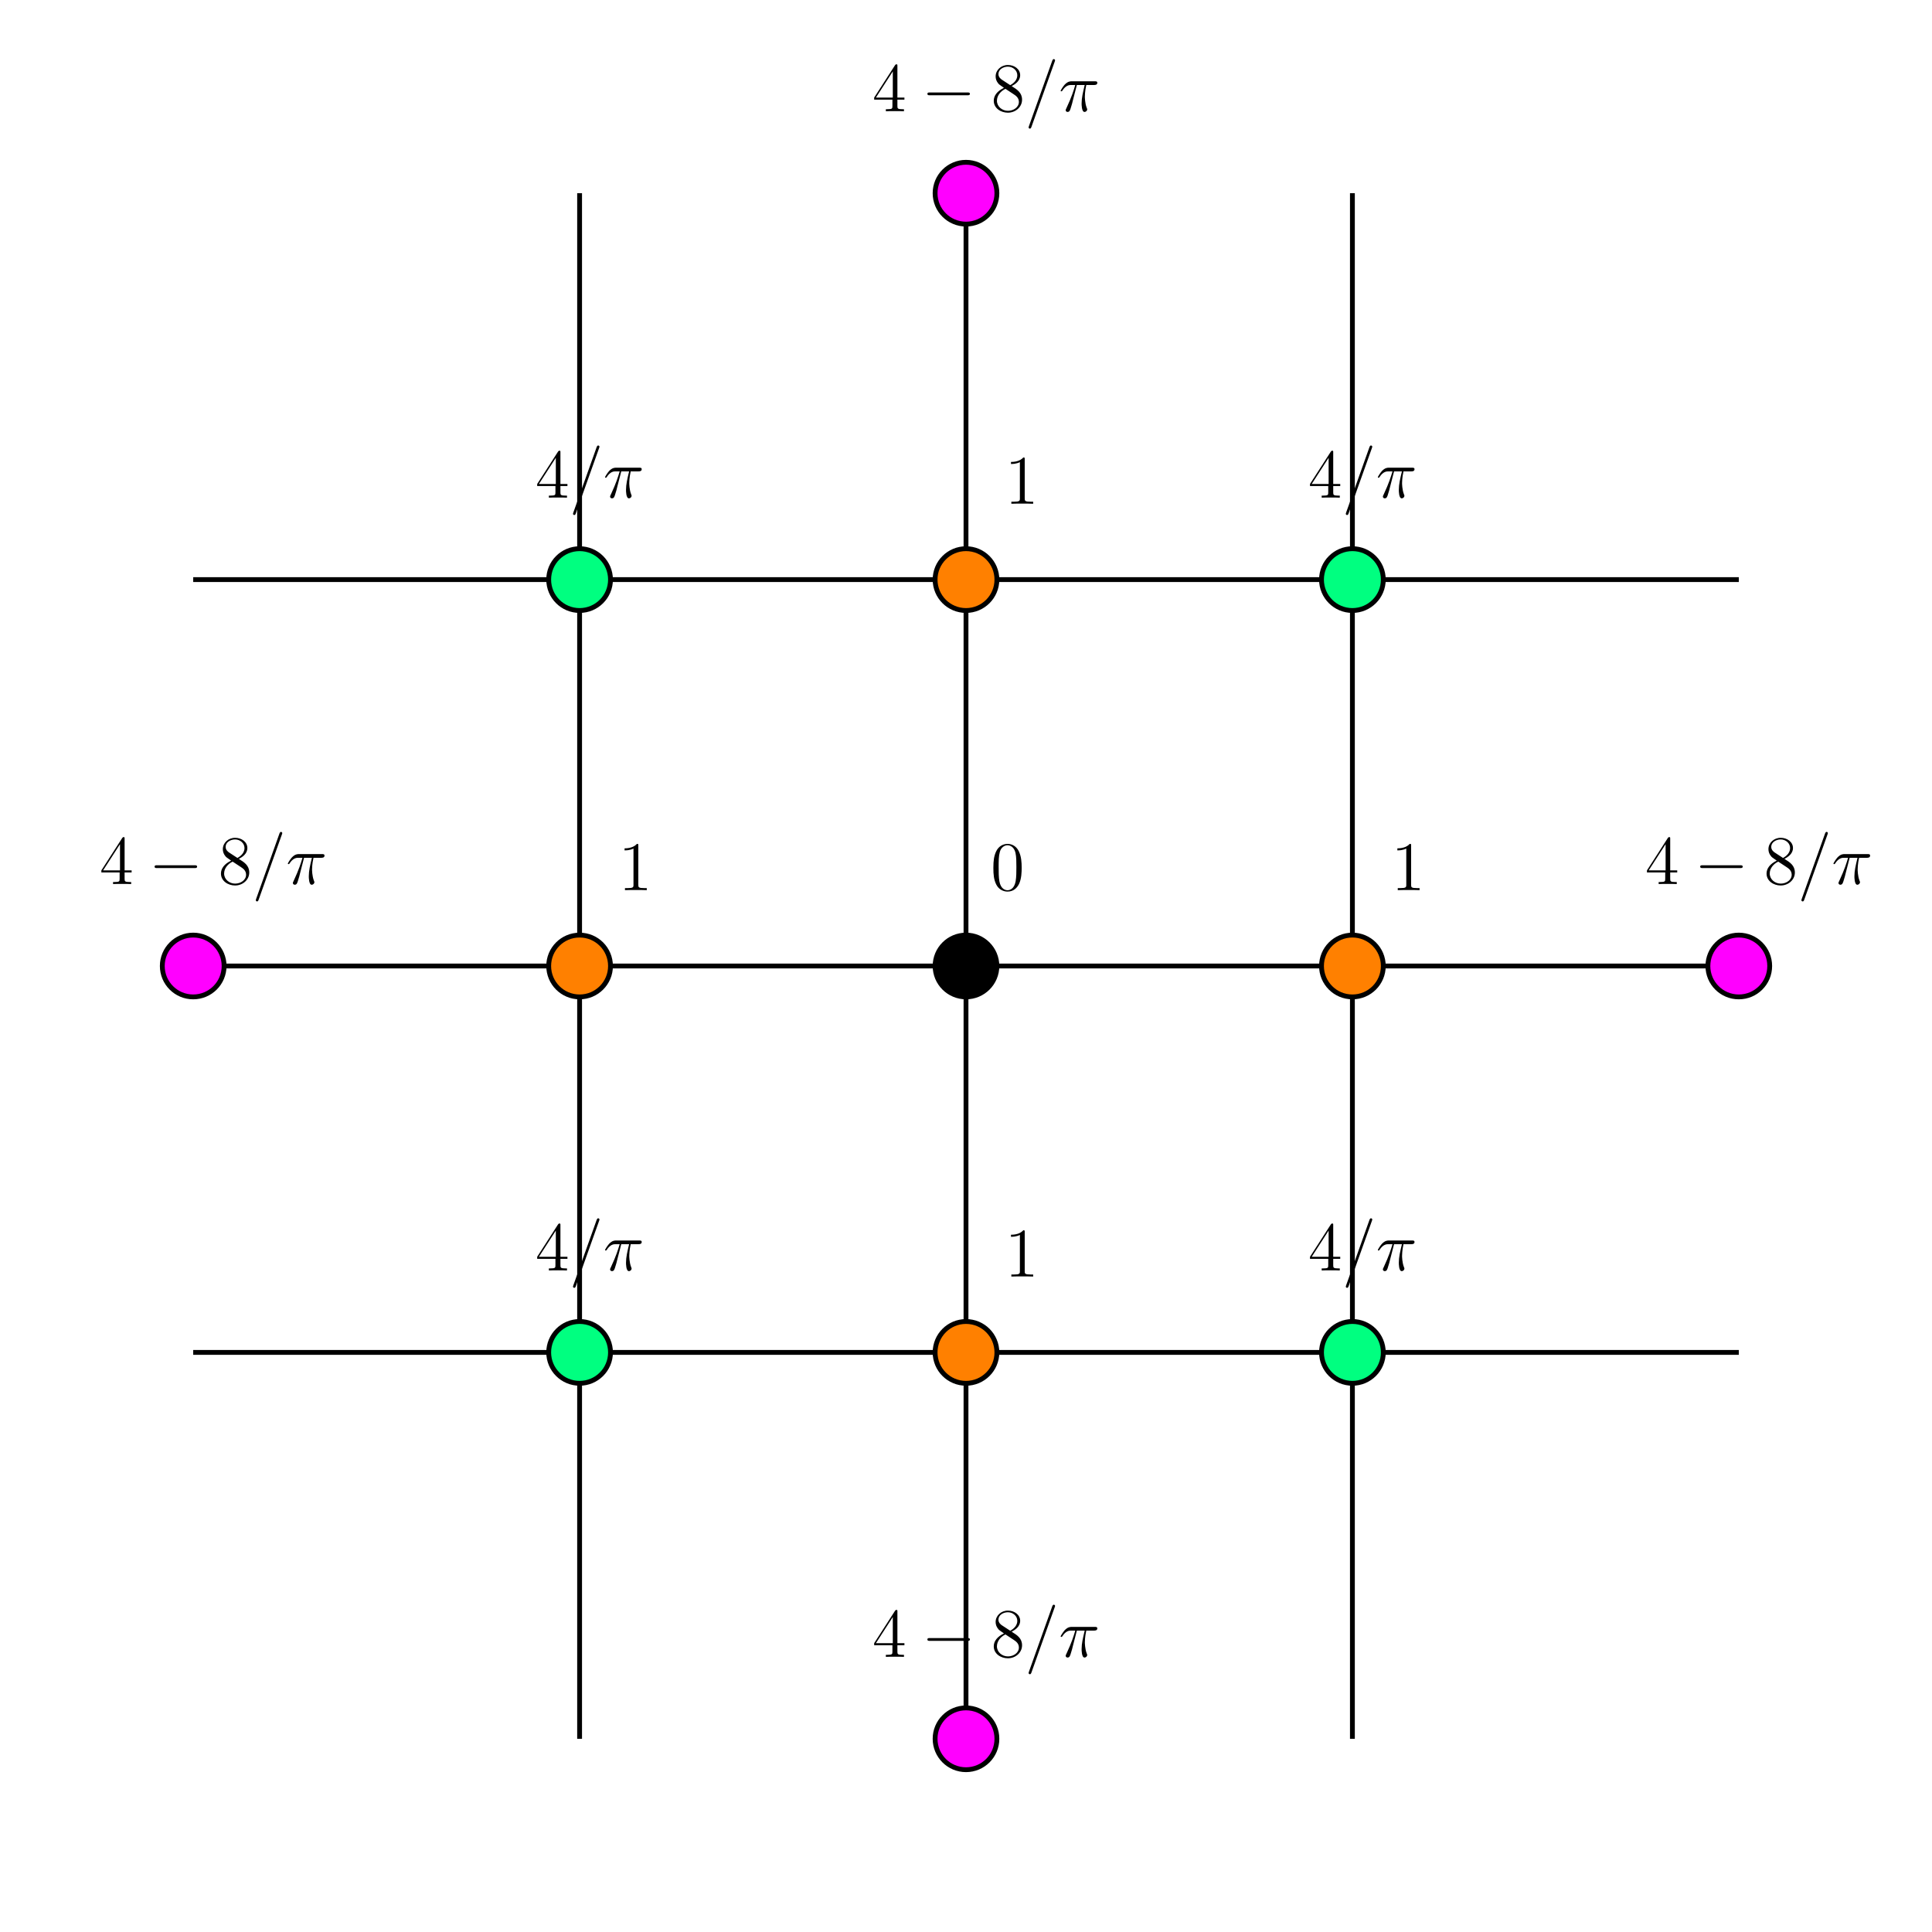 <?xml version="1.0" encoding="UTF-8"?>
<svg xmlns="http://www.w3.org/2000/svg" xmlns:xlink="http://www.w3.org/1999/xlink" width="400pt" height="400pt" viewBox="0 0 400 400" version="1.1">
<defs>
<g>
<symbol overflow="visible" id="glyph0-0">
<path style="stroke:none;" d=""/>
</symbol>
<symbol overflow="visible" id="glyph0-1">
<path style="stroke:none;" d="M 4.156 -9.234 C 4.156 -9.562 4.156 -9.578 3.859 -9.578 C 3.516 -9.188 2.797 -8.656 1.312 -8.656 L 1.312 -8.234 C 1.641 -8.234 2.359 -8.234 3.156 -8.609 L 3.156 -1.109 C 3.156 -0.594 3.109 -0.422 1.844 -0.422 L 1.391 -0.422 L 1.391 0 C 1.781 -0.031 3.188 -0.031 3.656 -0.031 C 4.141 -0.031 5.516 -0.031 5.906 0 L 5.906 -0.422 L 5.453 -0.422 C 4.188 -0.422 4.156 -0.594 4.156 -1.109 Z M 4.156 -9.234 "/>
</symbol>
<symbol overflow="visible" id="glyph0-2">
<path style="stroke:none;" d="M 5.203 -9.375 C 5.203 -9.656 5.203 -9.719 5 -9.719 C 4.891 -9.719 4.844 -9.719 4.719 -9.547 L 0.391 -2.828 L 0.391 -2.406 L 4.172 -2.406 L 4.172 -1.094 C 4.172 -0.562 4.156 -0.422 3.094 -0.422 L 2.812 -0.422 L 2.812 0 C 3.141 -0.031 4.281 -0.031 4.688 -0.031 C 5.078 -0.031 6.234 -0.031 6.562 0 L 6.562 -0.422 L 6.281 -0.422 C 5.25 -0.422 5.203 -0.562 5.203 -1.094 L 5.203 -2.406 L 6.656 -2.406 L 6.656 -2.828 L 5.203 -2.828 Z M 4.25 -8.25 L 4.25 -2.828 L 0.75 -2.828 Z M 4.25 -8.25 "/>
</symbol>
<symbol overflow="visible" id="glyph0-3">
<path style="stroke:none;" d="M 6.453 -4.609 C 6.453 -5.812 6.375 -6.969 5.859 -8.062 C 5.266 -9.266 4.234 -9.578 3.531 -9.578 C 2.688 -9.578 1.672 -9.156 1.141 -7.969 C 0.734 -7.062 0.594 -6.172 0.594 -4.609 C 0.594 -3.219 0.688 -2.156 1.203 -1.141 C 1.766 -0.047 2.766 0.297 3.516 0.297 C 4.766 0.297 5.484 -0.453 5.906 -1.281 C 6.422 -2.359 6.453 -3.781 6.453 -4.609 Z M 3.516 0.016 C 3.047 0.016 2.125 -0.25 1.844 -1.812 C 1.688 -2.672 1.688 -3.781 1.688 -4.781 C 1.688 -5.969 1.688 -7.031 1.922 -7.875 C 2.156 -8.844 2.891 -9.297 3.516 -9.297 C 4.062 -9.297 4.891 -8.953 5.172 -7.719 C 5.359 -6.906 5.359 -5.766 5.359 -4.781 C 5.359 -3.812 5.359 -2.719 5.203 -1.844 C 4.922 -0.266 4.016 0.016 3.516 0.016 Z M 3.516 0.016 "/>
</symbol>
<symbol overflow="visible" id="glyph0-4">
<path style="stroke:none;" d="M 4.297 -5.203 C 5.016 -5.594 6.062 -6.25 6.062 -7.469 C 6.062 -8.719 4.859 -9.578 3.531 -9.578 C 2.109 -9.578 0.984 -8.531 0.984 -7.219 C 0.984 -6.734 1.125 -6.234 1.531 -5.75 C 1.688 -5.562 1.703 -5.547 2.703 -4.844 C 1.312 -4.188 0.594 -3.234 0.594 -2.172 C 0.594 -0.641 2.047 0.297 3.516 0.297 C 5.109 0.297 6.453 -0.875 6.453 -2.391 C 6.453 -3.859 5.422 -4.516 4.297 -5.203 Z M 2.328 -6.5 C 2.141 -6.625 1.562 -7 1.562 -7.703 C 1.562 -8.641 2.547 -9.234 3.516 -9.234 C 4.547 -9.234 5.469 -8.484 5.469 -7.453 C 5.469 -6.562 4.844 -5.859 4 -5.406 Z M 3.016 -4.641 L 4.75 -3.5 C 5.125 -3.25 5.797 -2.812 5.797 -1.938 C 5.797 -0.828 4.688 -0.094 3.531 -0.094 C 2.312 -0.094 1.25 -0.984 1.25 -2.172 C 1.25 -3.297 2.078 -4.203 3.016 -4.641 Z M 3.016 -4.641 "/>
</symbol>
<symbol overflow="visible" id="glyph1-0">
<path style="stroke:none;" d=""/>
</symbol>
<symbol overflow="visible" id="glyph1-1">
<path style="stroke:none;" d="M 6.188 -10.266 C 6.188 -10.281 6.266 -10.5 6.266 -10.531 C 6.266 -10.703 6.125 -10.797 6 -10.797 C 5.938 -10.797 5.812 -10.797 5.688 -10.484 L 0.859 3.062 C 0.859 3.078 0.781 3.297 0.781 3.328 C 0.781 3.5 0.922 3.594 1.031 3.594 C 1.125 3.594 1.25 3.594 1.359 3.281 Z M 6.188 -10.266 "/>
</symbol>
<symbol overflow="visible" id="glyph1-2">
<path style="stroke:none;" d="M 3.734 -5.438 L 5.359 -5.438 C 4.969 -3.812 4.719 -2.766 4.719 -1.609 C 4.719 -1.406 4.719 0.141 5.312 0.141 C 5.625 0.141 5.875 -0.125 5.875 -0.375 C 5.875 -0.453 5.875 -0.469 5.781 -0.688 C 5.391 -1.688 5.391 -2.922 5.391 -3.031 C 5.391 -3.109 5.391 -4.141 5.688 -5.438 L 7.297 -5.438 C 7.484 -5.438 7.969 -5.438 7.969 -5.891 C 7.969 -6.203 7.688 -6.203 7.438 -6.203 L 2.688 -6.203 C 2.359 -6.203 1.875 -6.203 1.203 -5.5 C 0.828 -5.078 0.375 -4.328 0.375 -4.234 C 0.375 -4.156 0.453 -4.125 0.531 -4.125 C 0.641 -4.125 0.641 -4.156 0.719 -4.25 C 1.469 -5.438 2.219 -5.438 2.578 -5.438 L 3.406 -5.438 C 3.078 -4.344 2.719 -3.094 1.547 -0.578 C 1.422 -0.344 1.422 -0.312 1.422 -0.234 C 1.422 0.078 1.688 0.141 1.812 0.141 C 2.234 0.141 2.344 -0.234 2.516 -0.828 C 2.75 -1.562 2.75 -1.594 2.891 -2.172 Z M 3.734 -5.438 "/>
</symbol>
<symbol overflow="visible" id="glyph2-0">
<path style="stroke:none;" d=""/>
</symbol>
<symbol overflow="visible" id="glyph2-1">
<path style="stroke:none;" d="M 9.5 -3.312 C 9.734 -3.312 10 -3.312 10 -3.594 C 10 -3.891 9.734 -3.891 9.5 -3.891 L 1.703 -3.891 C 1.453 -3.891 1.203 -3.891 1.203 -3.594 C 1.203 -3.312 1.453 -3.312 1.703 -3.312 Z M 9.5 -3.312 "/>
</symbol>
</g>
</defs>
<g id="surface1">
<path style="fill:none;stroke-width:10;stroke-linecap:butt;stroke-linejoin:miter;stroke:rgb(0%,0%,0%);stroke-opacity:1;stroke-miterlimit:10;" d="M 400 1200 L 3600 1200 Z M 400 1200 " transform="matrix(0.1,0,0,-0.1,0,400)"/>
<path style="fill:none;stroke-width:10;stroke-linecap:butt;stroke-linejoin:miter;stroke:rgb(0%,0%,0%);stroke-opacity:1;stroke-miterlimit:10;" d="M 1200 400 L 1200 3600 Z M 1200 400 " transform="matrix(0.1,0,0,-0.1,0,400)"/>
<path style="fill:none;stroke-width:10;stroke-linecap:butt;stroke-linejoin:miter;stroke:rgb(0%,0%,0%);stroke-opacity:1;stroke-miterlimit:10;" d="M 400 2000 L 3600 2000 Z M 400 2000 " transform="matrix(0.1,0,0,-0.1,0,400)"/>
<path style="fill:none;stroke-width:10;stroke-linecap:butt;stroke-linejoin:miter;stroke:rgb(0%,0%,0%);stroke-opacity:1;stroke-miterlimit:10;" d="M 2000 400 L 2000 3600 Z M 2000 400 " transform="matrix(0.1,0,0,-0.1,0,400)"/>
<path style="fill:none;stroke-width:10;stroke-linecap:butt;stroke-linejoin:miter;stroke:rgb(0%,0%,0%);stroke-opacity:1;stroke-miterlimit:10;" d="M 400 2800 L 3600 2800 Z M 400 2800 " transform="matrix(0.1,0,0,-0.1,0,400)"/>
<path style="fill:none;stroke-width:10;stroke-linecap:butt;stroke-linejoin:miter;stroke:rgb(0%,0%,0%);stroke-opacity:1;stroke-miterlimit:10;" d="M 2800 400 L 2800 3600 Z M 2800 400 " transform="matrix(0.1,0,0,-0.1,0,400)"/>
<g style="fill:rgb(0%,0%,0%);fill-opacity:1;">
  <use xlink:href="#glyph0-1" x="288" y="184.296"/>
</g>
<path style=" stroke:none;fill-rule:nonzero;fill:rgb(100%,50%,0%);fill-opacity:1;" d="M 286.398 200 C 286.398 196.465 283.535 193.602 280 193.602 C 276.465 193.602 273.602 196.465 273.602 200 C 273.602 203.535 276.465 206.398 280 206.398 C 283.535 206.398 286.398 203.535 286.398 200 "/>
<path style="fill:none;stroke-width:10;stroke-linecap:butt;stroke-linejoin:miter;stroke:rgb(0%,0%,0%);stroke-opacity:1;stroke-miterlimit:10;" d="M 2863.984 2000 C 2863.984 2035.352 2835.352 2063.984 2800 2063.984 C 2764.648 2063.984 2736.016 2035.352 2736.016 2000 C 2736.016 1964.648 2764.648 1936.016 2800 1936.016 C 2835.352 1936.016 2863.984 1964.648 2863.984 2000 Z M 2863.984 2000 " transform="matrix(0.1,0,0,-0.1,0,400)"/>
<g style="fill:rgb(0%,0%,0%);fill-opacity:1;">
  <use xlink:href="#glyph0-1" x="208" y="104.296"/>
</g>
<path style=" stroke:none;fill-rule:nonzero;fill:rgb(100%,50%,0%);fill-opacity:1;" d="M 206.398 120 C 206.398 116.465 203.535 113.602 200 113.602 C 196.465 113.602 193.602 116.465 193.602 120 C 193.602 123.535 196.465 126.398 200 126.398 C 203.535 126.398 206.398 123.535 206.398 120 "/>
<path style="fill:none;stroke-width:10;stroke-linecap:butt;stroke-linejoin:miter;stroke:rgb(0%,0%,0%);stroke-opacity:1;stroke-miterlimit:10;" d="M 2063.984 2800 C 2063.984 2835.352 2035.352 2863.984 2000 2863.984 C 1964.648 2863.984 1936.016 2835.352 1936.016 2800 C 1936.016 2764.648 1964.648 2736.016 2000 2736.016 C 2035.352 2736.016 2063.984 2764.648 2063.984 2800 Z M 2063.984 2800 " transform="matrix(0.1,0,0,-0.1,0,400)"/>
<g style="fill:rgb(0%,0%,0%);fill-opacity:1;">
  <use xlink:href="#glyph0-1" x="128" y="184.296"/>
</g>
<path style=" stroke:none;fill-rule:nonzero;fill:rgb(100%,50%,0%);fill-opacity:1;" d="M 126.398 200 C 126.398 196.465 123.535 193.602 120 193.602 C 116.465 193.602 113.602 196.465 113.602 200 C 113.602 203.535 116.465 206.398 120 206.398 C 123.535 206.398 126.398 203.535 126.398 200 "/>
<path style="fill:none;stroke-width:10;stroke-linecap:butt;stroke-linejoin:miter;stroke:rgb(0%,0%,0%);stroke-opacity:1;stroke-miterlimit:10;" d="M 1263.984 2000 C 1263.984 2035.352 1235.352 2063.984 1200 2063.984 C 1164.648 2063.984 1136.016 2035.352 1136.016 2000 C 1136.016 1964.648 1164.648 1936.016 1200 1936.016 C 1235.352 1936.016 1263.984 1964.648 1263.984 2000 Z M 1263.984 2000 " transform="matrix(0.1,0,0,-0.1,0,400)"/>
<g style="fill:rgb(0%,0%,0%);fill-opacity:1;">
  <use xlink:href="#glyph0-1" x="208" y="264.296"/>
</g>
<path style=" stroke:none;fill-rule:nonzero;fill:rgb(100%,50%,0%);fill-opacity:1;" d="M 206.398 280 C 206.398 276.465 203.535 273.602 200 273.602 C 196.465 273.602 193.602 276.465 193.602 280 C 193.602 283.535 196.465 286.398 200 286.398 C 203.535 286.398 206.398 283.535 206.398 280 "/>
<path style="fill:none;stroke-width:10;stroke-linecap:butt;stroke-linejoin:miter;stroke:rgb(0%,0%,0%);stroke-opacity:1;stroke-miterlimit:10;" d="M 2063.984 1200 C 2063.984 1235.352 2035.352 1263.984 2000 1263.984 C 1964.648 1263.984 1936.016 1235.352 1936.016 1200 C 1936.016 1164.648 1964.648 1136.016 2000 1136.016 C 2035.352 1136.016 2063.984 1164.648 2063.984 1200 Z M 2063.984 1200 " transform="matrix(0.1,0,0,-0.1,0,400)"/>
<g style="fill:rgb(0%,0%,0%);fill-opacity:1;">
  <use xlink:href="#glyph0-2" x="270.827" y="103.034"/>
</g>
<g style="fill:rgb(0%,0%,0%);fill-opacity:1;">
  <use xlink:href="#glyph1-1" x="277.85" y="103.034"/>
  <use xlink:href="#glyph1-2" x="284.892" y="103.034"/>
</g>
<path style=" stroke:none;fill-rule:nonzero;fill:rgb(0%,100%,50%);fill-opacity:1;" d="M 286.398 120 C 286.398 116.465 283.535 113.602 280 113.602 C 276.465 113.602 273.602 116.465 273.602 120 C 273.602 123.535 276.465 126.398 280 126.398 C 283.535 126.398 286.398 123.535 286.398 120 "/>
<path style="fill:none;stroke-width:10;stroke-linecap:butt;stroke-linejoin:miter;stroke:rgb(0%,0%,0%);stroke-opacity:1;stroke-miterlimit:10;" d="M 2863.984 2800 C 2863.984 2835.352 2835.352 2863.984 2800 2863.984 C 2764.648 2863.984 2736.016 2835.352 2736.016 2800 C 2736.016 2764.648 2764.648 2736.016 2800 2736.016 C 2835.352 2736.016 2863.984 2764.648 2863.984 2800 Z M 2863.984 2800 " transform="matrix(0.1,0,0,-0.1,0,400)"/>
<g style="fill:rgb(0%,0%,0%);fill-opacity:1;">
  <use xlink:href="#glyph0-2" x="110.827" y="103.034"/>
</g>
<g style="fill:rgb(0%,0%,0%);fill-opacity:1;">
  <use xlink:href="#glyph1-1" x="117.85" y="103.034"/>
  <use xlink:href="#glyph1-2" x="124.892" y="103.034"/>
</g>
<path style=" stroke:none;fill-rule:nonzero;fill:rgb(0%,100%,50%);fill-opacity:1;" d="M 126.398 120 C 126.398 116.465 123.535 113.602 120 113.602 C 116.465 113.602 113.602 116.465 113.602 120 C 113.602 123.535 116.465 126.398 120 126.398 C 123.535 126.398 126.398 123.535 126.398 120 "/>
<path style="fill:none;stroke-width:10;stroke-linecap:butt;stroke-linejoin:miter;stroke:rgb(0%,0%,0%);stroke-opacity:1;stroke-miterlimit:10;" d="M 1263.984 2800 C 1263.984 2835.352 1235.352 2863.984 1200 2863.984 C 1164.648 2863.984 1136.016 2835.352 1136.016 2800 C 1136.016 2764.648 1164.648 2736.016 1200 2736.016 C 1235.352 2736.016 1263.984 2764.648 1263.984 2800 Z M 1263.984 2800 " transform="matrix(0.1,0,0,-0.1,0,400)"/>
<g style="fill:rgb(0%,0%,0%);fill-opacity:1;">
  <use xlink:href="#glyph0-2" x="110.827" y="263.034"/>
</g>
<g style="fill:rgb(0%,0%,0%);fill-opacity:1;">
  <use xlink:href="#glyph1-1" x="117.85" y="263.034"/>
  <use xlink:href="#glyph1-2" x="124.892" y="263.034"/>
</g>
<path style=" stroke:none;fill-rule:nonzero;fill:rgb(0%,100%,50%);fill-opacity:1;" d="M 126.398 280 C 126.398 276.465 123.535 273.602 120 273.602 C 116.465 273.602 113.602 276.465 113.602 280 C 113.602 283.535 116.465 286.398 120 286.398 C 123.535 286.398 126.398 283.535 126.398 280 "/>
<path style="fill:none;stroke-width:10;stroke-linecap:butt;stroke-linejoin:miter;stroke:rgb(0%,0%,0%);stroke-opacity:1;stroke-miterlimit:10;" d="M 1263.984 1200 C 1263.984 1235.352 1235.352 1263.984 1200 1263.984 C 1164.648 1263.984 1136.016 1235.352 1136.016 1200 C 1136.016 1164.648 1164.648 1136.016 1200 1136.016 C 1235.352 1136.016 1263.984 1164.648 1263.984 1200 Z M 1263.984 1200 " transform="matrix(0.1,0,0,-0.1,0,400)"/>
<g style="fill:rgb(0%,0%,0%);fill-opacity:1;">
  <use xlink:href="#glyph0-2" x="270.827" y="263.034"/>
</g>
<g style="fill:rgb(0%,0%,0%);fill-opacity:1;">
  <use xlink:href="#glyph1-1" x="277.85" y="263.034"/>
  <use xlink:href="#glyph1-2" x="284.892" y="263.034"/>
</g>
<path style=" stroke:none;fill-rule:nonzero;fill:rgb(0%,100%,50%);fill-opacity:1;" d="M 286.398 280 C 286.398 276.465 283.535 273.602 280 273.602 C 276.465 273.602 273.602 276.465 273.602 280 C 273.602 283.535 276.465 286.398 280 286.398 C 283.535 286.398 286.398 283.535 286.398 280 "/>
<path style="fill:none;stroke-width:10;stroke-linecap:butt;stroke-linejoin:miter;stroke:rgb(0%,0%,0%);stroke-opacity:1;stroke-miterlimit:10;" d="M 2863.984 1200 C 2863.984 1235.352 2835.352 1263.984 2800 1263.984 C 2764.648 1263.984 2736.016 1235.352 2736.016 1200 C 2736.016 1164.648 2764.648 1136.016 2800 1136.016 C 2835.352 1136.016 2863.984 1164.648 2863.984 1200 Z M 2863.984 1200 " transform="matrix(0.1,0,0,-0.1,0,400)"/>
<g style="fill:rgb(0%,0%,0%);fill-opacity:1;">
  <use xlink:href="#glyph0-3" x="205.073" y="184.296"/>
</g>
<path style=" stroke:none;fill-rule:nonzero;fill:rgb(0%,0%,0%);fill-opacity:1;" d="M 206.398 200 C 206.398 196.465 203.535 193.602 200 193.602 C 196.465 193.602 193.602 196.465 193.602 200 C 193.602 203.535 196.465 206.398 200 206.398 C 203.535 206.398 206.398 203.535 206.398 200 "/>
<path style="fill:none;stroke-width:10;stroke-linecap:butt;stroke-linejoin:miter;stroke:rgb(0%,0%,0%);stroke-opacity:1;stroke-miterlimit:10;" d="M 2063.984 2000 C 2063.984 2035.352 2035.352 2063.984 2000 2063.984 C 1964.648 2063.984 1936.016 2035.352 1936.016 2000 C 1936.016 1964.648 1964.648 1936.016 2000 1936.016 C 2035.352 1936.016 2063.984 1964.648 2063.984 2000 Z M 2063.984 2000 " transform="matrix(0.1,0,0,-0.1,0,400)"/>
<g style="fill:rgb(0%,0%,0%);fill-opacity:1;">
  <use xlink:href="#glyph0-2" x="340.595" y="183.034"/>
</g>
<g style="fill:rgb(0%,0%,0%);fill-opacity:1;">
  <use xlink:href="#glyph2-1" x="350.806" y="183.034"/>
</g>
<g style="fill:rgb(0%,0%,0%);fill-opacity:1;">
  <use xlink:href="#glyph0-4" x="365.153" y="183.034"/>
</g>
<g style="fill:rgb(0%,0%,0%);fill-opacity:1;">
  <use xlink:href="#glyph1-1" x="372.176" y="183.034"/>
  <use xlink:href="#glyph1-2" x="379.218" y="183.034"/>
</g>
<path style=" stroke:none;fill-rule:nonzero;fill:rgb(100%,0%,100%);fill-opacity:1;" d="M 366.398 200 C 366.398 196.465 363.535 193.602 360 193.602 C 356.465 193.602 353.602 196.465 353.602 200 C 353.602 203.535 356.465 206.398 360 206.398 C 363.535 206.398 366.398 203.535 366.398 200 "/>
<path style="fill:none;stroke-width:10;stroke-linecap:butt;stroke-linejoin:miter;stroke:rgb(0%,0%,0%);stroke-opacity:1;stroke-miterlimit:10;" d="M 3663.984 2000 C 3663.984 2035.352 3635.352 2063.984 3600 2063.984 C 3564.648 2063.984 3536.016 2035.352 3536.016 2000 C 3536.016 1964.648 3564.648 1936.016 3600 1936.016 C 3635.352 1936.016 3663.984 1964.648 3663.984 2000 Z M 3663.984 2000 " transform="matrix(0.1,0,0,-0.1,0,400)"/>
<g style="fill:rgb(0%,0%,0%);fill-opacity:1;">
  <use xlink:href="#glyph0-2" x="180.595" y="23.034"/>
</g>
<g style="fill:rgb(0%,0%,0%);fill-opacity:1;">
  <use xlink:href="#glyph2-1" x="190.806" y="23.034"/>
</g>
<g style="fill:rgb(0%,0%,0%);fill-opacity:1;">
  <use xlink:href="#glyph0-4" x="205.153" y="23.034"/>
</g>
<g style="fill:rgb(0%,0%,0%);fill-opacity:1;">
  <use xlink:href="#glyph1-1" x="212.176" y="23.034"/>
  <use xlink:href="#glyph1-2" x="219.218" y="23.034"/>
</g>
<path style=" stroke:none;fill-rule:nonzero;fill:rgb(100%,0%,100%);fill-opacity:1;" d="M 206.398 40 C 206.398 36.465 203.535 33.602 200 33.602 C 196.465 33.602 193.602 36.465 193.602 40 C 193.602 43.535 196.465 46.398 200 46.398 C 203.535 46.398 206.398 43.535 206.398 40 "/>
<path style="fill:none;stroke-width:10;stroke-linecap:butt;stroke-linejoin:miter;stroke:rgb(0%,0%,0%);stroke-opacity:1;stroke-miterlimit:10;" d="M 2063.984 3600 C 2063.984 3635.352 2035.352 3663.984 2000 3663.984 C 1964.648 3663.984 1936.016 3635.352 1936.016 3600 C 1936.016 3564.648 1964.648 3536.016 2000 3536.016 C 2035.352 3536.016 2063.984 3564.648 2063.984 3600 Z M 2063.984 3600 " transform="matrix(0.1,0,0,-0.1,0,400)"/>
<g style="fill:rgb(0%,0%,0%);fill-opacity:1;">
  <use xlink:href="#glyph0-2" x="20.595" y="183.034"/>
</g>
<g style="fill:rgb(0%,0%,0%);fill-opacity:1;">
  <use xlink:href="#glyph2-1" x="30.806" y="183.034"/>
</g>
<g style="fill:rgb(0%,0%,0%);fill-opacity:1;">
  <use xlink:href="#glyph0-4" x="45.152" y="183.034"/>
</g>
<g style="fill:rgb(0%,0%,0%);fill-opacity:1;">
  <use xlink:href="#glyph1-1" x="52.176" y="183.034"/>
  <use xlink:href="#glyph1-2" x="59.217" y="183.034"/>
</g>
<path style=" stroke:none;fill-rule:nonzero;fill:rgb(100%,0%,100%);fill-opacity:1;" d="M 46.398 200 C 46.398 196.465 43.535 193.602 40 193.602 C 36.465 193.602 33.602 196.465 33.602 200 C 33.602 203.535 36.465 206.398 40 206.398 C 43.535 206.398 46.398 203.535 46.398 200 "/>
<path style="fill:none;stroke-width:10;stroke-linecap:butt;stroke-linejoin:miter;stroke:rgb(0%,0%,0%);stroke-opacity:1;stroke-miterlimit:10;" d="M 463.984 2000 C 463.984 2035.352 435.352 2063.984 400 2063.984 C 364.648 2063.984 336.016 2035.352 336.016 2000 C 336.016 1964.648 364.648 1936.016 400 1936.016 C 435.352 1936.016 463.984 1964.648 463.984 2000 Z M 463.984 2000 " transform="matrix(0.1,0,0,-0.1,0,400)"/>
<g style="fill:rgb(0%,0%,0%);fill-opacity:1;">
  <use xlink:href="#glyph0-2" x="180.595" y="343.034"/>
</g>
<g style="fill:rgb(0%,0%,0%);fill-opacity:1;">
  <use xlink:href="#glyph2-1" x="190.806" y="343.034"/>
</g>
<g style="fill:rgb(0%,0%,0%);fill-opacity:1;">
  <use xlink:href="#glyph0-4" x="205.153" y="343.034"/>
</g>
<g style="fill:rgb(0%,0%,0%);fill-opacity:1;">
  <use xlink:href="#glyph1-1" x="212.176" y="343.034"/>
  <use xlink:href="#glyph1-2" x="219.218" y="343.034"/>
</g>
<path style=" stroke:none;fill-rule:nonzero;fill:rgb(100%,0%,100%);fill-opacity:1;" d="M 206.398 360 C 206.398 356.465 203.535 353.602 200 353.602 C 196.465 353.602 193.602 356.465 193.602 360 C 193.602 363.535 196.465 366.398 200 366.398 C 203.535 366.398 206.398 363.535 206.398 360 "/>
<path style="fill:none;stroke-width:10;stroke-linecap:butt;stroke-linejoin:miter;stroke:rgb(0%,0%,0%);stroke-opacity:1;stroke-miterlimit:10;" d="M 2063.984 400 C 2063.984 435.352 2035.352 463.984 2000 463.984 C 1964.648 463.984 1936.016 435.352 1936.016 400 C 1936.016 364.648 1964.648 336.016 2000 336.016 C 2035.352 336.016 2063.984 364.648 2063.984 400 Z M 2063.984 400 " transform="matrix(0.1,0,0,-0.1,0,400)"/>
</g>
</svg>
